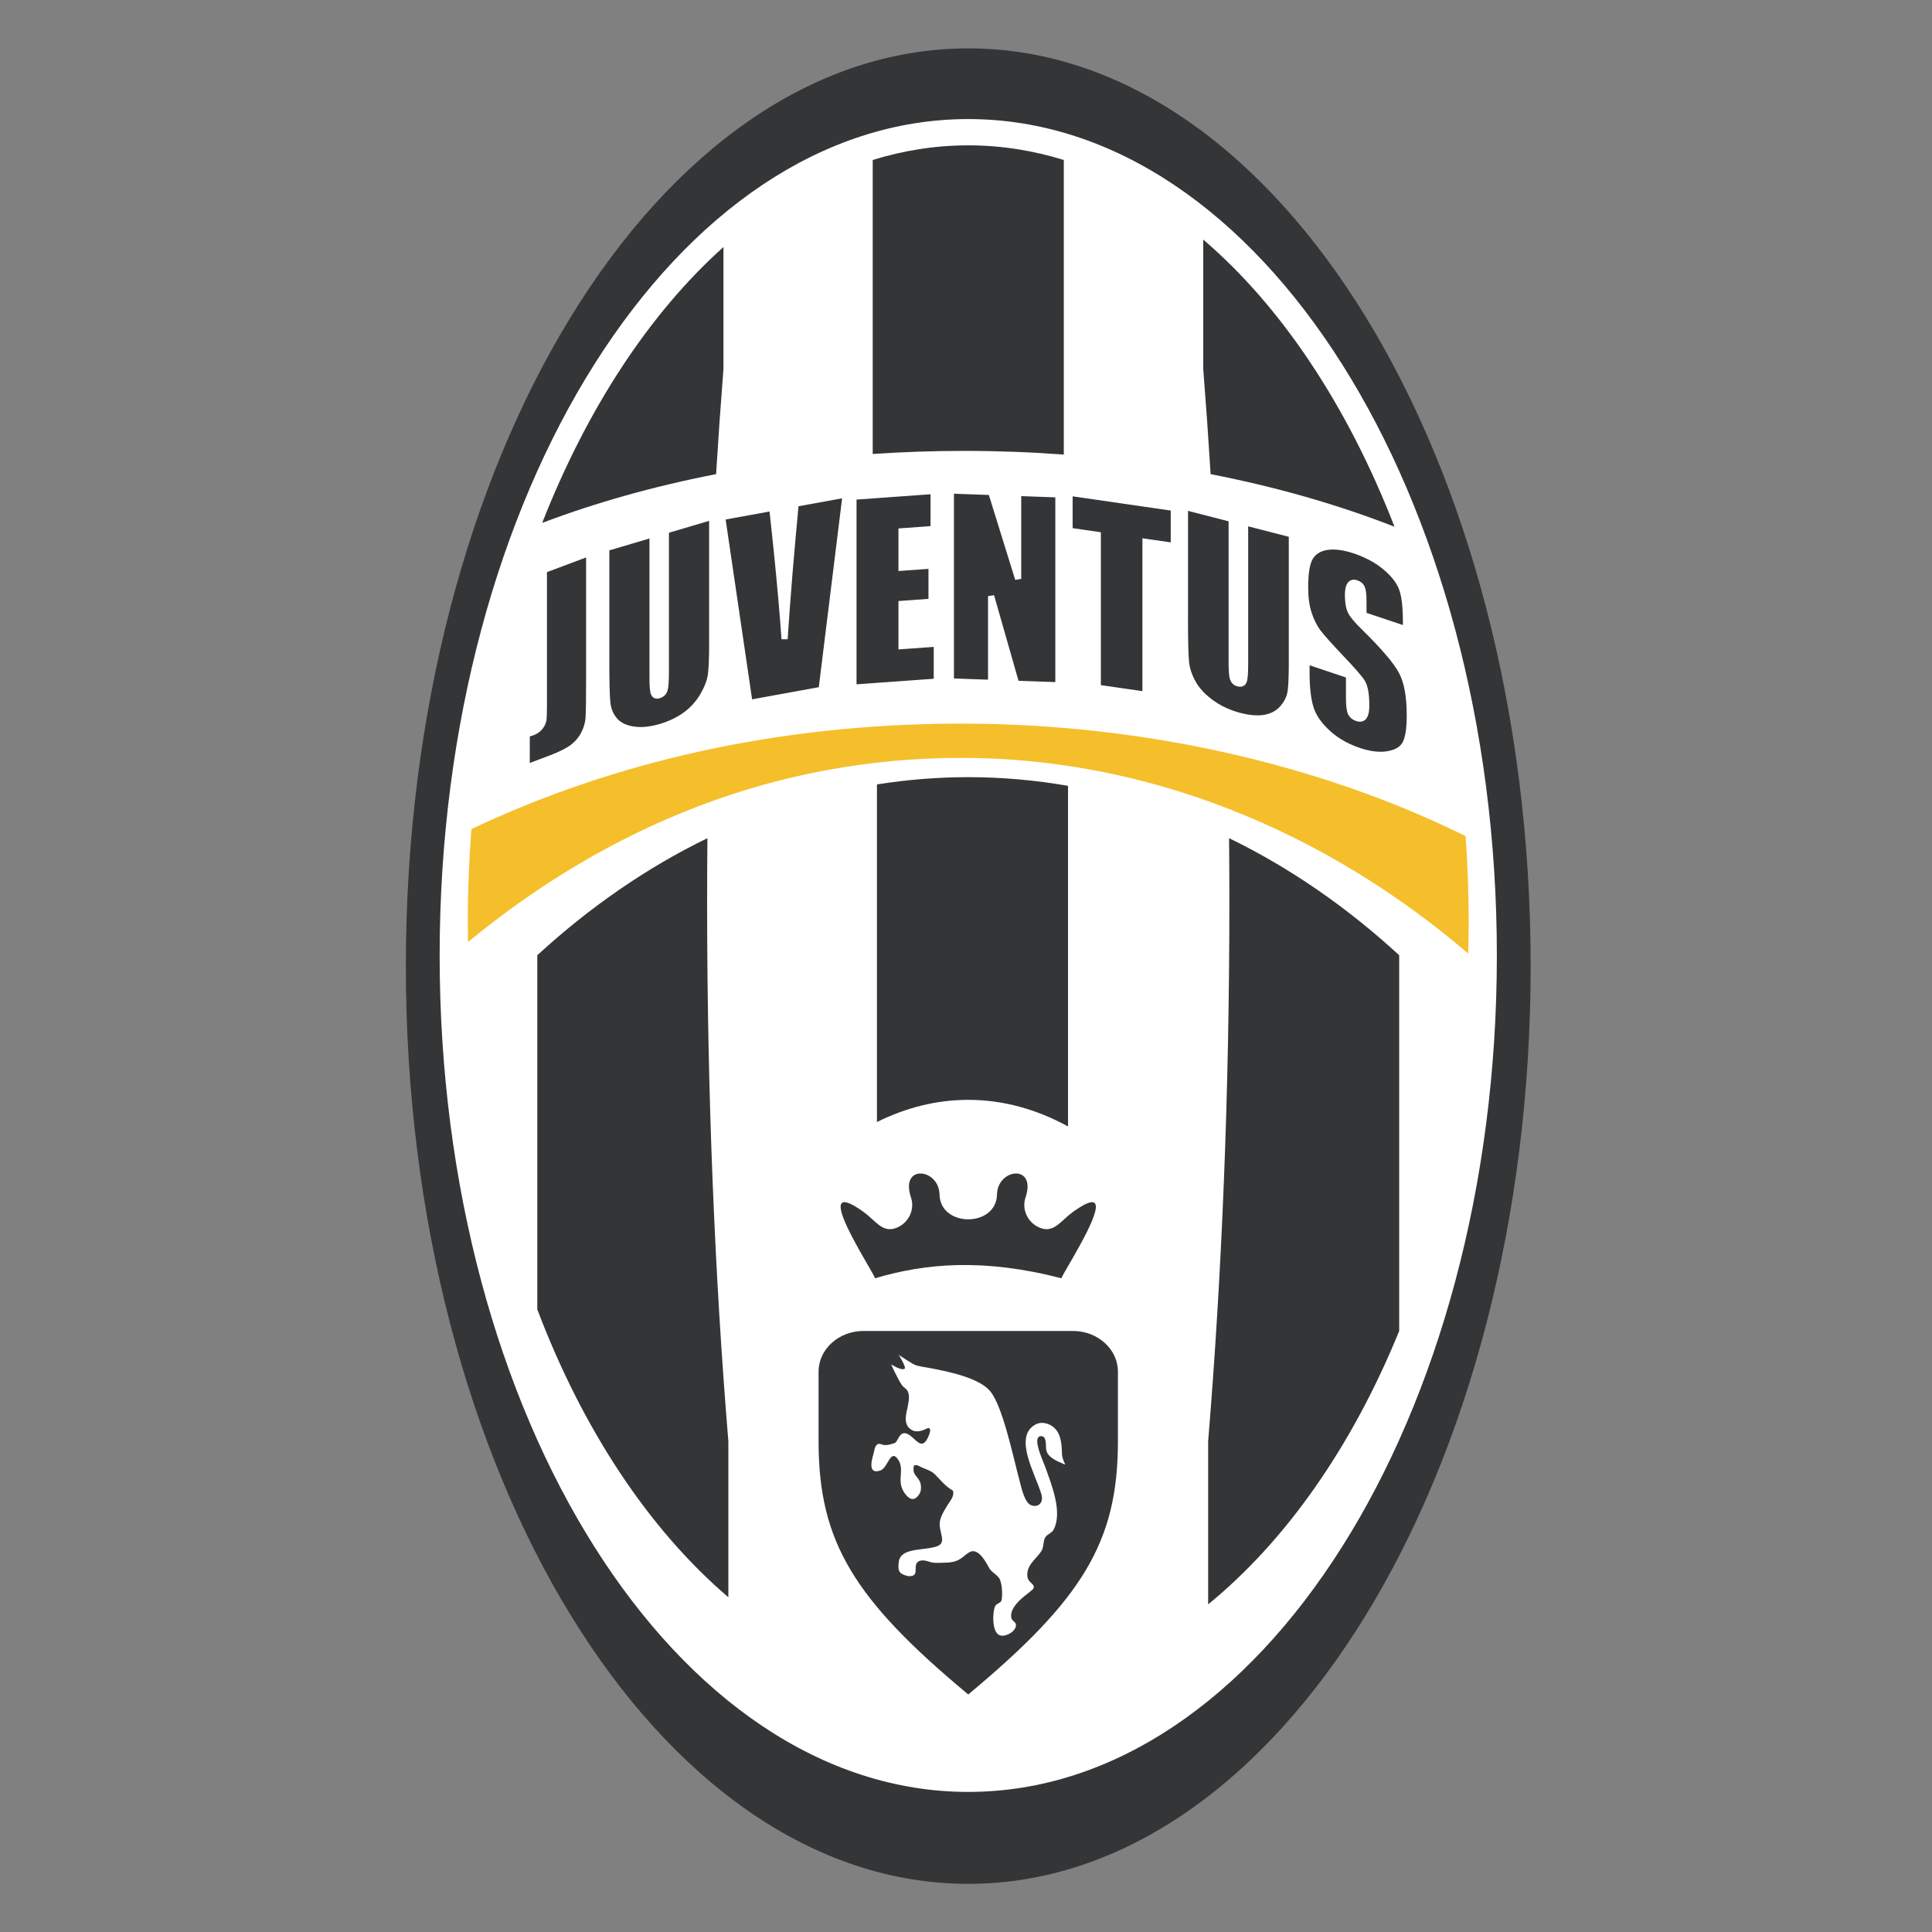 <?xml version="1.0" encoding="UTF-8" standalone="no"?>
<svg
   xmlns:dc="http://purl.org/dc/elements/1.1/"
   xmlns:cc="http://creativecommons.org/ns#"
   xmlns:rdf="http://www.w3.org/1999/02/22-rdf-syntax-ns#"
   xmlns:svg="http://www.w3.org/2000/svg"
   xmlns="http://www.w3.org/2000/svg"
   xmlns:sodipodi="http://sodipodi.sourceforge.net/DTD/sodipodi-0.dtd"
   xmlns:inkscape="http://www.inkscape.org/namespaces/inkscape"
   version="1.1"
   id="Layer_1"
   x="0px"
   y="0px"
   viewBox="0 0 1000 1000"
   xml:space="preserve"
   sodipodi:docname="Juventus.svg"
   width="1000"
   height="1000"
   inkscape:version="1.0.1 (3bc2e813f5, 2020-09-07)"><rect x="0" y="0" width="1000" height="1000" fill="#808080" stroke="none"/><defs
   id="defs25" /><sodipodi:namedview
   pagecolor="#ffffff"
   bordercolor="#666666"
   borderopacity="1"
   objecttolerance="10"
   gridtolerance="10"
   guidetolerance="10"
   inkscape:pageopacity="0"
   inkscape:pageshadow="2"
   inkscape:window-width="1920"
   inkscape:window-height="1017"
   id="namedview23"
   showgrid="false"
   inkscape:zoom="0.827"
   inkscape:cx="500"
   inkscape:cy="500"
   inkscape:window-x="-8"
   inkscape:window-y="-8"
   inkscape:window-maximized="1"
   inkscape:current-layer="Layer_1"
   inkscape:document-rotation="0" />
<g
   id="g862"
   transform="matrix(4.524,0,0,4.524,-1294.863,-884.286)"><g
     id="g20">
	<path
   style="clip-rule:evenodd;fill:#343536;fill-rule:evenodd"
   d="m 397,201 c 35.53,0 64.346,47.021 64.346,105 0,57.98 -28.815,105 -64.346,105 -35.531,0 -64.346,-47.02 -64.346,-105 0,-57.979 28.815,-105 64.346,-105"
   id="path2" />
	<path
   style="clip-rule:evenodd;fill:#ffffff;fill-rule:evenodd"
   d="m 397,209.088 c 33.396,0 60.479,42.853 60.479,95.697 0,52.844 -27.083,95.697 -60.479,95.697 -33.396,0 -60.479,-42.853 -60.479,-95.697 0,-52.844 27.082,-95.697 60.479,-95.697"
   id="path4" />
	<path
   style="clip-rule:evenodd;fill:#343536;fill-rule:evenodd"
   d="m 396.999,212.094 c 3.738,0 7.391,0.58 10.932,1.676 v 33.704 c -3.735,-0.278 -7.547,-0.422 -11.417,-0.422 -3.535,0 -7.021,0.122 -10.444,0.353 V 213.77 c 3.54,-1.096 7.193,-1.676 10.929,-1.676 m 26.887,10.784 c 8.953,7.66 16.499,19.012 21.859,32.793 v 0.052 c -6.418,-2.512 -13.478,-4.544 -21.014,-6.01 -0.255,-4.09 -0.536,-8.108 -0.846,-12.046 v -14.789 z m -75.632,32.412 c 5.154,-13.113 12.294,-23.997 20.739,-31.561 v 13.946 c -0.31,3.936 -0.591,7.95 -0.844,12.038 -7.1,1.38 -13.779,3.264 -19.895,5.577"
   id="path6" />
	<path
   style="clip-rule:evenodd;fill:#343536;fill-rule:evenodd"
   d="m 367.157,291.363 c -6.955,3.378 -13.487,7.901 -19.464,13.394 v 40.517 c 5.216,13.773 12.785,25.182 21.86,32.936 v -17.843 c -1.563,-18.939 -2.43,-39.808 -2.43,-61.737 0.001,-2.437 0.013,-4.858 0.034,-7.267 m 41.259,-5.989 c -3.735,-0.649 -7.546,-0.992 -11.417,-0.992 -3.536,0 -7.02,0.287 -10.444,0.831 v 38.625 c 3.326,-1.65 6.827,-2.536 10.444,-2.536 3.972,0 7.804,1.066 11.417,3.043 z m 37.89,19.383 c -5.976,-5.493 -12.508,-10.016 -19.464,-13.394 0.021,2.409 0.033,4.83 0.033,7.266 0,21.932 -0.866,42.805 -2.429,61.746 v 18.647 c 8.952,-7.306 16.499,-18.135 21.859,-31.279 v -42.986 z"
   id="path8" />
	<path
   style="clip-rule:evenodd;fill:#f4bf2b;fill-rule:evenodd"
   d="m 396.198,278.257 c 21.052,0 41.281,4.752 57.706,12.869 0.228,3.211 0.351,6.472 0.351,9.776 0,1.228 -0.021,2.447 -0.054,3.661 -16.48,-14.117 -36.802,-22.387 -58.003,-22.387 -21.199,0 -40.26,7.758 -56.434,21.069 -0.013,-0.779 -0.02,-1.56 -0.02,-2.343 0,-3.582 0.143,-7.111 0.41,-10.579 16.097,-7.626 34.993,-12.066 56.044,-12.066"
   id="path10" />
	<path
   style="clip-rule:evenodd;fill:#343536;fill-rule:evenodd"
   d="m 408.986,347.743 h -11.987 -11.986 c -2.824,0 -5.138,2.091 -5.138,4.647 v 7.991 c 0,11.511 4.073,18.091 17.124,28.949 13.053,-10.858 17.125,-17.438 17.125,-28.949 v -7.991 c 0,-2.556 -2.311,-4.647 -5.138,-4.647"
   id="path12" />
	<path
   style="clip-rule:evenodd;fill:#ffffff;fill-rule:evenodd"
   d="m 389.05,350.488 c 0,0 0.903,1.424 0.664,1.584 -0.36,0.238 -1.549,-0.51 -1.549,-0.51 0,0 0.782,1.69 1.231,2.359 0.18,0.264 0.594,0.455 0.719,0.799 0.503,1.344 -1.119,3.412 0.407,4.344 0.503,0.313 1.147,0.14 1.72,-0.148 0,0 0.18,-0.102 0.285,-0.048 0.281,0.142 -0.04,0.83 -0.079,0.938 -0.633,1.457 -1.179,0.69 -1.881,0.074 -1.423,-1.252 -1.529,0.52 -1.975,0.682 -1.613,0.569 -1.434,-0.092 -1.961,0.144 -0.334,0.139 -0.388,0.819 -0.484,1.147 -0.197,0.662 -0.666,2.363 0.803,1.852 0.858,-0.298 1.119,-2.44 1.953,-1.352 1.001,1.309 -0.353,2.638 1.01,4.191 0.374,0.426 0.806,0.622 1.243,0.176 0.154,-0.158 0.316,-0.387 0.379,-0.598 0.07,-0.246 0.1,-0.65 -0.023,-1.016 -0.278,-0.808 -0.968,-0.844 -0.726,-1.963 0.299,-0.067 0.34,-0.084 0.641,0.084 0.518,0.287 1.287,0.461 1.707,0.875 0.684,0.664 1.236,1.422 2.095,1.895 0.256,0.556 -0.338,1.264 -0.533,1.57 -0.339,0.541 -0.801,1.25 -0.928,1.91 -0.252,1.233 0.933,2.5 -0.421,2.933 -1.569,0.495 -4.138,0.101 -4.3,1.802 -0.033,0.316 -0.106,0.835 0.142,1.141 0.2,0.239 0.751,0.444 1.096,0.446 1.32,-0.013 0.145,-1.433 1.203,-1.765 0.519,-0.157 1.123,0.191 1.539,0.226 0.46,0.035 1.057,0.007 1.454,-0.01 1.582,-0.051 1.835,-0.689 2.616,-1.173 1.022,-0.639 1.935,1.125 2.298,1.788 0.286,0.543 1.035,0.786 1.254,1.385 0.241,0.651 0.262,1.651 0.185,2.202 -0.07,0.471 -0.552,0.402 -0.745,0.759 -0.315,0.58 -0.433,3.029 0.528,3.354 0.761,0.252 2.072,-0.631 1.807,-1.332 -0.078,-0.219 -0.446,-0.387 -0.493,-0.639 -0.32,-1.654 2.483,-3.053 2.557,-3.447 0.122,-0.629 -0.934,-0.535 -0.702,-1.869 0.16,-0.973 1.161,-1.629 1.618,-2.413 0.247,-0.418 0.152,-1.205 0.458,-1.584 0.255,-0.311 0.694,-0.425 0.889,-0.78 1.061,-1.966 -0.168,-5.029 -0.948,-7.211 -0.226,-0.634 -1.438,-3.182 -0.642,-3.482 0.2,-0.08 0.329,0.016 0.439,0.022 0.461,0.486 0.161,1.232 0.399,1.775 0.323,0.731 1.272,1.068 1.936,1.365 -0.071,0.059 0.143,0.022 0.148,0.024 -0.189,-0.422 -0.354,-0.742 -0.363,-1.247 -0.019,-1.391 -0.223,-2.488 -1.113,-3.109 -0.448,-0.312 -1.232,-0.555 -1.876,-0.213 -2.645,1.383 -0.041,5.694 0.635,7.993 0.301,1.011 -0.406,1.606 -1.239,1.231 -0.677,-0.305 -1.029,-1.918 -1.238,-2.698 -0.828,-3.12 -1.987,-8.743 -3.433,-10.377 -1.326,-1.505 -4.841,-2.22 -7.196,-2.648 -0.379,-0.071 -0.983,-0.149 -1.361,-0.301 -0.311,-0.123 -1.849,-1.137 -1.849,-1.137"
   id="path14" />
	<path
   style="fill:#343536"
   d="m 442.571,277.637 0.003,-0.004 v -10e-4 z m -0.004,-12.054 4.161,1.394 v -0.361 c 0,-0.855 -0.039,-1.595 -0.112,-2.221 -0.074,-0.614 -0.183,-1.114 -0.327,-1.497 -0.143,-0.379 -0.362,-0.76 -0.658,-1.138 -0.3,-0.385 -0.683,-0.771 -1.145,-1.156 h 0.001 c -0.66,-0.55 -1.427,-1.018 -2.295,-1.403 -0.175,-0.077 -0.351,-0.149 -0.521,-0.216 -0.175,-0.068 -0.356,-0.133 -0.543,-0.196 l -0.007,-0.003 -0.002,-10e-4 c -0.858,-0.287 -1.621,-0.434 -2.287,-0.448 -0.124,-10e-4 -0.25,0.002 -0.376,0.009 -0.117,0.007 -0.234,0.021 -0.351,0.038 l -0.016,0.003 v -0.002 c -0.392,0.064 -0.729,0.182 -1.009,0.354 -0.271,0.165 -0.488,0.385 -0.653,0.656 v 0.001 c -0.173,0.28 -0.304,0.688 -0.395,1.22 -0.094,0.558 -0.141,1.246 -0.141,2.064 0,0.564 0.032,1.09 0.099,1.57 0.065,0.476 0.165,0.914 0.299,1.313 v 0.002 c 0.189,0.576 0.416,1.085 0.676,1.523 0.05,0.084 0.102,0.167 0.155,0.246 v 10e-4 c 0.047,0.072 0.102,0.149 0.161,0.228 l -0.28,0.221 0.281,-0.217 0.001,10e-4 v -10e-4 c 0.205,0.274 0.521,0.649 0.947,1.127 0.433,0.485 0.973,1.069 1.62,1.753 v 10e-4 c 0.66,0.692 1.195,1.27 1.6,1.732 h -10e-4 c 0.42,0.481 0.72,0.854 0.894,1.122 l 10e-4,0.003 c 0.159,0.245 0.283,0.565 0.37,0.952 0.015,0.062 0.029,0.138 0.045,0.224 h 10e-4 c 0.084,0.464 0.126,1.03 0.127,1.692 h 10e-4 v 0.02 c 0,0.458 -0.05,0.829 -0.15,1.114 -0.023,0.062 -0.049,0.121 -0.073,0.173 h -0.001 c -0.025,0.051 -0.057,0.103 -0.09,0.152 v 10e-4 l -0.005,0.007 -0.288,-0.209 0.286,0.213 c -0.137,0.193 -0.314,0.317 -0.529,0.369 -0.193,0.046 -0.407,0.028 -0.642,-0.05 h -0.002 c -0.31,-0.104 -0.559,-0.266 -0.741,-0.481 v -0.002 c -0.036,-0.042 -0.071,-0.088 -0.103,-0.135 -0.029,-0.046 -0.06,-0.096 -0.085,-0.146 l -0.005,-0.009 -0.003,-0.006 c -0.162,-0.334 -0.243,-0.936 -0.243,-1.811 v -2.397 l -4.161,-1.395 v 0.93 c 0,0.806 0.038,1.531 0.113,2.174 0.072,0.635 0.183,1.192 0.33,1.668 h -0.002 c 0.142,0.459 0.364,0.913 0.67,1.358 0.312,0.454 0.704,0.898 1.179,1.333 h 10e-4 c 0.687,0.629 1.476,1.15 2.365,1.561 0.164,0.075 0.342,0.152 0.535,0.228 0.189,0.074 0.374,0.144 0.558,0.204 l 0.007,0.002 0.003,0.001 c 0.616,0.207 1.193,0.34 1.728,0.398 0.525,0.058 1.014,0.047 1.466,-0.035 0.617,-0.113 1.086,-0.324 1.403,-0.632 0.058,-0.055 0.112,-0.117 0.161,-0.182 v -10e-4 c 0.051,-0.066 0.095,-0.135 0.131,-0.2 l 10e-4,-0.004 0.005,-0.009 c 0.095,-0.179 0.178,-0.407 0.244,-0.685 0.035,-0.147 0.066,-0.304 0.092,-0.471 0.082,-0.524 0.124,-1.163 0.124,-1.915 h -10e-4 v -0.022 c 0,-1.051 -0.074,-1.979 -0.221,-2.782 -0.143,-0.79 -0.359,-1.461 -0.646,-2.012 -0.291,-0.56 -0.796,-1.26 -1.512,-2.1 -0.724,-0.851 -1.667,-1.845 -2.829,-2.983 -0.416,-0.407 -0.753,-0.77 -1.009,-1.085 -0.266,-0.329 -0.452,-0.619 -0.555,-0.866 -0.086,-0.205 -0.154,-0.435 -0.203,-0.69 v -0.004 l -0.023,-0.139 -0.001,-0.005 c -0.048,-0.303 -0.072,-0.648 -0.074,-1.029 v -0.02 c 0,-0.448 0.048,-0.807 0.143,-1.075 h 0.001 c 0.021,-0.062 0.046,-0.116 0.069,-0.163 0.028,-0.058 0.06,-0.109 0.091,-0.155 l -0.003,0.004 0.003,-0.004 0.001,-0.002 0.005,-0.006 c 0.131,-0.185 0.299,-0.303 0.501,-0.353 0.185,-0.046 0.387,-0.032 0.605,0.042 0.188,0.062 0.35,0.151 0.489,0.265 0.144,0.118 0.258,0.263 0.342,0.434 h -0.002 c 0.068,0.137 0.122,0.319 0.157,0.546 l 0.002,0.006 0.017,0.117 v 0.005 c 0.032,0.257 0.05,0.584 0.05,0.973 h 0.003 v 0.028 z m -8.894,5.626 V 256.88 l -4.646,-1.195 v 15.646 c 0,0.546 -0.013,0.996 -0.037,1.351 -0.025,0.372 -0.07,0.643 -0.128,0.809 l -0.004,0.008 c -0.124,0.333 -0.358,0.513 -0.7,0.533 h -0.001 c -0.056,0.003 -0.116,0.001 -0.177,-0.006 -0.06,-0.005 -0.117,-0.017 -0.175,-0.031 l -0.006,-0.002 -0.009,-0.002 c -0.205,-0.054 -0.38,-0.148 -0.521,-0.28 h -0.002 c -0.141,-0.132 -0.246,-0.301 -0.313,-0.504 -0.06,-0.173 -0.103,-0.433 -0.131,-0.777 -0.024,-0.325 -0.037,-0.731 -0.037,-1.212 v -16.11 l -4.642,-1.192 v 12.47 h -0.002 c 0,1.229 0.011,2.252 0.03,3.066 0.021,0.796 0.052,1.392 0.095,1.785 0.037,0.367 0.123,0.737 0.252,1.112 0.13,0.38 0.306,0.764 0.525,1.15 h -10e-4 c 0.218,0.378 0.494,0.744 0.828,1.097 0.335,0.353 0.731,0.693 1.183,1.018 v 0.001 c 0.643,0.465 1.365,0.841 2.161,1.13 0.154,0.056 0.315,0.109 0.474,0.158 0.162,0.051 0.325,0.098 0.494,0.141 l 0.009,0.002 c 0.754,0.193 1.436,0.281 2.042,0.264 0.117,-0.003 0.231,-0.012 0.344,-0.022 0.105,-0.011 0.214,-0.027 0.326,-0.047 v 0.001 l 0.029,-0.006 c 0.37,-0.069 0.704,-0.188 1.002,-0.353 0.294,-0.163 0.551,-0.374 0.775,-0.63 l -10e-4,-0.003 c 0.229,-0.266 0.413,-0.536 0.549,-0.812 0.133,-0.272 0.224,-0.55 0.27,-0.837 0.039,-0.25 0.072,-0.589 0.094,-1.012 l 0.015,-0.268 c 0.025,-0.562 0.038,-1.242 0.039,-2.037 h -0.002 v -0.075 z M 420.165,257.52 v -3.641 l -11.222,-1.627 v 3.641 l 2.925,0.424 0.305,0.045 v 0.315 17.174 l 4.753,0.689 v -17.072 -0.418 l 0.401,0.058 z m -13.204,15.986 v -21.137 l -3.9,-0.141 v 9.471 l -0.688,0.11 -3.017,-9.714 -3.993,-0.143 v 21.137 l 3.9,0.14 v -9.561 l 0.69,-0.104 2.797,9.791 z m -14.277,-21.492 -8.466,0.61 v 21.136 l 8.832,-0.637 v -3.645 l -3.657,0.263 -0.378,0.028 v -0.391 -4.807 -0.339 l 0.329,-0.024 3.104,-0.225 v -3.432 l -3.056,0.22 -0.378,0.027 v -0.39 -4.144 -0.338 l 0.329,-0.024 3.34,-0.242 v -3.646 z m -12.784,22.075 2.667,-21.61 -4.991,0.908 -0.35,3.857 c -0.219,2.361 -0.435,4.985 -0.646,7.864 l -0.121,1.703 -0.119,1.755 -0.003,0.036 -0.703,0.002 c -0.205,-2.946 -0.505,-6.354 -0.901,-10.215 -0.072,-0.713 -0.155,-1.488 -0.243,-2.314 -0.071,-0.663 -0.146,-1.355 -0.228,-2.086 l -5.02,0.913 3.028,20.576 z m -15.411,2.86 -0.003,10e-4 v 0.001 z m 2.863,-7.762 v -14.13 l -4.597,1.36 v 15.837 c 0,0.544 -0.014,1.001 -0.037,1.368 -0.025,0.382 -0.066,0.665 -0.12,0.853 l -0.002,0.003 c -0.096,0.314 -0.278,0.554 -0.545,0.719 -0.054,0.033 -0.107,0.063 -0.158,0.084 -0.055,0.024 -0.113,0.047 -0.173,0.065 l -0.004,10e-4 -0.008,0.003 c -0.223,0.065 -0.419,0.065 -0.589,-0.001 -0.193,-0.077 -0.334,-0.224 -0.419,-0.441 h 0.001 c -0.064,-0.156 -0.109,-0.401 -0.137,-0.73 -0.024,-0.311 -0.037,-0.709 -0.037,-1.194 v -15.909 l -4.592,1.358 v 12.661 h -0.002 c 0,1.228 0.011,2.246 0.031,3.049 0.019,0.784 0.051,1.36 0.094,1.729 v 0.005 c 0.036,0.337 0.116,0.651 0.237,0.94 0.122,0.289 0.287,0.563 0.497,0.817 h -10e-4 c 0.2,0.238 0.454,0.436 0.758,0.592 0.317,0.162 0.692,0.281 1.122,0.353 0.623,0.107 1.32,0.088 2.09,-0.056 0.145,-0.027 0.302,-0.06 0.467,-0.1 0.152,-0.037 0.315,-0.082 0.485,-0.131 h 0.002 l 0.026,-0.008 v -10e-4 c 0.759,-0.224 1.449,-0.519 2.064,-0.883 h 10e-4 c 0.12,-0.069 0.238,-0.143 0.35,-0.216 0.115,-0.078 0.225,-0.155 0.33,-0.233 v -0.001 l 0.006,-0.005 0.209,0.294 -0.206,-0.295 c 0.385,-0.286 0.733,-0.603 1.044,-0.951 0.31,-0.347 0.583,-0.722 0.818,-1.129 0.235,-0.404 0.425,-0.794 0.567,-1.167 0.139,-0.362 0.232,-0.705 0.279,-1.029 h 0.001 c 0.04,-0.281 0.071,-0.64 0.095,-1.071 l 0.014,-0.274 c 0.024,-0.576 0.038,-1.264 0.04,-2.061 h -0.002 v -0.075 z m -14.075,4.151 v -14.094 l -4.478,1.681 v 15.128 h 0.001 c 0,0.381 -0.004,0.729 -0.013,1.053 -0.007,0.3 -0.02,0.528 -0.036,0.68 -0.023,0.188 -0.069,0.371 -0.145,0.548 -0.073,0.168 -0.173,0.336 -0.3,0.502 v 10e-4 c -0.128,0.165 -0.279,0.311 -0.453,0.437 -0.17,0.124 -0.363,0.227 -0.576,0.306 -0.1,0.038 -0.251,0.087 -0.443,0.146 v 3.029 l 2.123,-0.799 c 0.806,-0.301 1.467,-0.599 1.978,-0.887 v 0 c 0.102,-0.058 0.195,-0.114 0.276,-0.166 0.084,-0.05 0.161,-0.102 0.23,-0.151 l 0.003,-0.002 0.009,-0.009 c 0.375,-0.267 0.696,-0.591 0.959,-0.964 h 0.001 c 0.048,-0.066 0.097,-0.141 0.148,-0.223 v -10e-4 c 0.051,-0.087 0.097,-0.165 0.134,-0.237 l 0.003,-0.004 c 0.216,-0.409 0.365,-0.819 0.447,-1.231 v 0 c 0.016,-0.088 0.03,-0.172 0.042,-0.248 0.009,-0.08 0.018,-0.159 0.024,-0.239 v -0.006 h 10e-4 l 0.001,-0.03 v -0.003 c 0.022,-0.323 0.038,-0.831 0.048,-1.522 0.011,-0.637 0.016,-1.538 0.016,-2.695"
   id="path16" />
	<path
   style="clip-rule:evenodd;fill:#343536;fill-rule:evenodd"
   d="m 407.665,341.716 c 0.041,-0.194 0.683,-1.26 1.437,-2.58 1.926,-3.372 4.584,-8.42 -0.177,-4.973 -1.256,0.907 -2.052,2.308 -3.53,1.845 l -0.002,-0.003 c -1.476,-0.462 -2.334,-2.062 -1.842,-3.528 1.299,-3.86 -3.201,-3.355 -3.265,-0.341 -0.08,3.777 -6.493,3.777 -6.572,0 -0.065,-3.015 -4.564,-3.52 -3.265,0.341 0.493,1.467 -0.366,3.066 -1.843,3.528 l -10e-4,0.003 c -1.478,0.463 -2.274,-0.938 -3.53,-1.845 -6.624,-4.797 1.113,6.853 1.259,7.553 5.769,-1.724 12.468,-2.302 21.331,0"
   id="path18" />
</g></g>
</svg>

